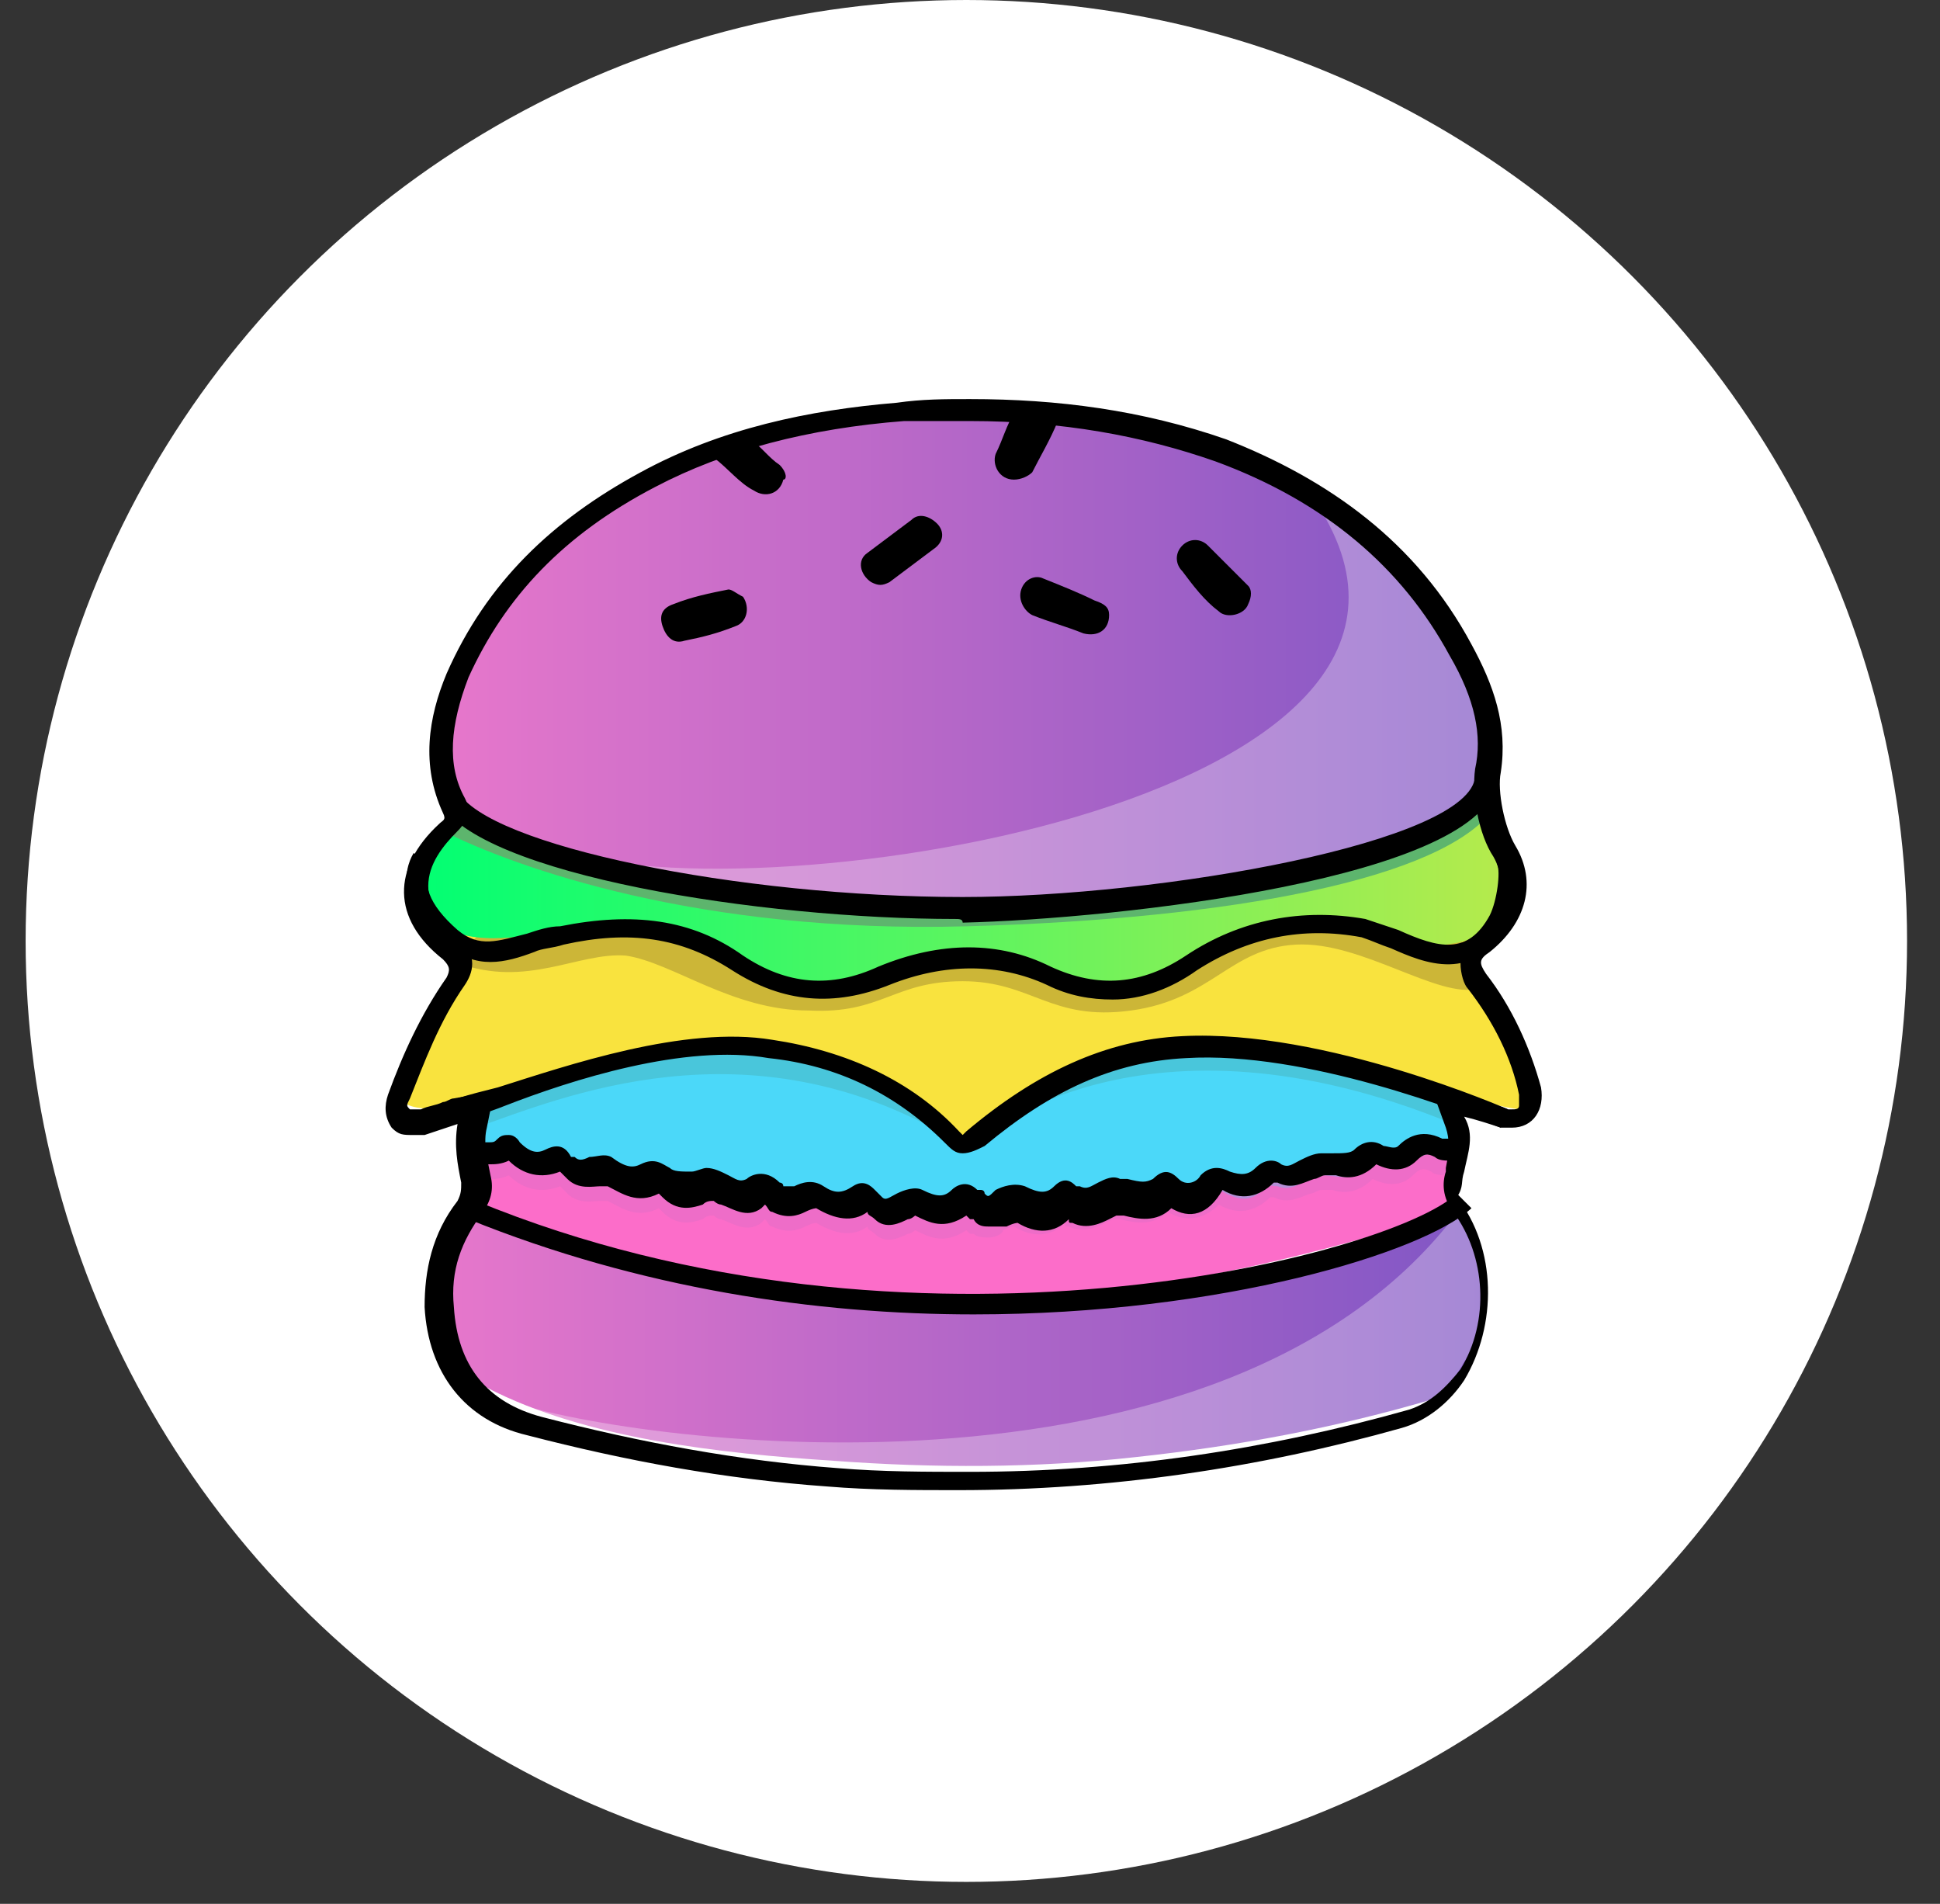 <?xml version="1.0" encoding="UTF-8"?>
<svg width="53px" height="52px" viewBox="0 0 53 52" version="1.1" xmlns="http://www.w3.org/2000/svg" xmlns:xlink="http://www.w3.org/1999/xlink">
    <rect x="0" y="0" width="53" height="52" fill="#333333" stroke="none"/>
    <!-- Generator: Sketch 43.2 (39069) - http://www.bohemiancoding.com/sketch -->
    <title>icono2_advantages</title>
    <desc>Created with Sketch.</desc>
    <defs>
        <linearGradient x1="-0.028%" y1="51.063%" x2="99.805%" y2="51.063%" id="linearGradient-1">
            <stop stop-color="#E777CB" offset="0.433%"></stop>
            <stop stop-color="#7F56C5" offset="100%"></stop>
        </linearGradient>
        <linearGradient x1="-0.314%" y1="52.93%" x2="99.796%" y2="52.93%" id="linearGradient-2">
            <stop stop-color="#00FF73" offset="0.108%"></stop>
            <stop stop-color="#B7EA4C" offset="100%"></stop>
        </linearGradient>
        <linearGradient x1="0.33%" y1="49.99%" x2="100.1%" y2="49.99%" id="linearGradient-3">
            <stop stop-color="#E777CB" offset="0.433%"></stop>
            <stop stop-color="#7F56C5" offset="100%"></stop>
        </linearGradient>
    </defs>
    <g id="Page-1" stroke="none" stroke-width="1" fill="none" fill-rule="evenodd">
        <g id="cultural-fit" fill-rule="nonzero">
            <g id="icono2_advantages">
                <circle id="Oval" fill="#FFFFFF" cx="26.4" cy="25.7" r="25.7"></circle>
                <g id="Group" transform="translate(10, 10)">
                    <path d="M2.9,23 C3.9,23.8 5.6,23.5 6.7,24.3 C11,25.3 14.8,26 19.2,25.7 C22.5,25.5 25.1,24.7 28.3,23.8 C28.7,23.7 29.3,23.5 29.6,23.2 C29.8,23 30.2,23.4 30.3,23.6 C30.7,24.6 30.8,25.8 30.3,26.7 C30.1,27.1 29.8,27.9 29.2,28.2 C26.5,29 23.8,29.5 21,29.8 C18.3,30.1 15.5,30.1 12.8,29.9 C9.7,29.7 6,29.3 3.3,27.9 C2.8,27.8 2.6,26.7 2.4,26.3 C1.8,25.4 2.4,24.1 2.9,23 Z" id="Shape" fill="url(#linearGradient-1)"></path>
                    <path d="M3.7,28.2 C6.9,29.4 23.5,31.7 29.9,23 L30.6,24.4 L30.6,26.2 L29.7,27.7 L29,28.7 L26.5,29.1 L22.4,30.1 L17.9,30.1 L12.2,30.1 L5.5,29.3 L3.7,28.2 Z" id="Shape" fill="#FFFFFF" opacity="0.3"></path>
                    <polygon id="Shape" fill="#4BD8F9" points="3 20.1 2.9 21 3.2 21.9 14.8 24.8 29.7 22 29.8 20.9 29.4 19.9 24.1 17.9 4.8 18"></polygon>
                    <path d="M3,20.8 C5.3,20 10.4,17.8 16,21.1 L16.8,21.1 C16.8,21.1 21.2,17.2 29.7,20.7 L29.2,18.8 L17,17.5 L3.1,18.8 L3,20.8 Z" id="Shape" fill="#49C6DB"></path>
                    <path d="M3,21.7 C3.2,21.7 3.5,21.7 3.7,21.6 C3.9,21.5 3.9,21.6 4,21.7 C4.3,22 4.7,22.1 5.1,21.9 C5.3,21.8 5.4,21.9 5.5,22 C5.5,22.1 5.6,22.1 5.6,22.1 C6,22.4 6.4,22 6.7,22.2 C7.1,22.4 7.4,22.6 7.8,22.4 C8,22.3 8.1,22.3 8.2,22.5 C8.6,22.9 9,22.6 9.4,22.6 C9.7,22.6 10.1,23.1 10.6,22.8 C10.8,22.7 10.9,22.6 11.1,22.8 C11.1,22.9 11.2,22.9 11.3,22.9 C11.7,23.2 12.1,22.6 12.4,22.9 C12.8,23.2 13.1,23.2 13.5,22.9 C13.6,22.8 13.7,22.9 13.7,22.9 C13.8,23 13.9,23 13.9,23.1 C14.3,23.4 14.7,22.8 15,23 C15.4,23.2 15.8,23.3 16.1,23 C16.2,22.9 16.3,22.9 16.5,23 C16.6,23.1 16.6,23.1 16.7,23.1 C17.1,23.4 17.5,22.8 17.9,23 C18.3,23.2 18.7,23.3 19,22.9 C19.1,22.8 19.1,22.8 19.2,22.9 C19.2,22.9 19.3,23 19.4,23 C19.9,23.2 20.2,22.7 20.5,22.8 C20.9,22.9 21.3,23.1 21.7,22.7 C21.9,22.6 21.9,22.6 22.1,22.7 C22.5,22.9 22.8,22.9 23.1,22.6 C23.2,22.4 23.3,22.5 23.5,22.6 C23.9,22.8 24.2,22.8 24.5,22.5 C24.6,22.3 24.7,22.4 24.9,22.4 C25.4,22.6 25.7,22.1 26.1,22.1 C26.5,22.1 26.9,22.3 27.3,21.9 C27.4,21.7 27.5,21.7 27.7,21.8 C28,21.9 28.3,21.9 28.5,21.8 C28.8,21.6 29,21.4 29.4,21.6 L29.8,21.6 C29.6,22.2 30.4,22.9 28.7,23.4 C24.4,24.7 20.1,25.6 15.5,25.5 C11.7,25.4 7.8,24.5 4.2,23.4 C2.6,23 3.2,22.4 3,21.7 Z" id="Shape" fill="#FC6DC9"></path>
                    <path d="M17,23.8 C16.9,23.8 16.7,23.8 16.6,23.7 C16.6,23.7 16.6,23.7 16.5,23.7 L16.4,23.6 L16.4,23.6 C15.8,24 15.4,23.8 15,23.6 L15,23.6 C15,23.6 14.9,23.7 14.8,23.7 C14.6,23.8 14.2,24 13.9,23.7 C13.8,23.6 13.7,23.6 13.7,23.5 C13.3,23.8 12.8,23.7 12.3,23.4 C12.3,23.4 12.2,23.4 12,23.5 C11.8,23.6 11.5,23.7 11.1,23.5 L11.1,23.5 C11,23.5 11,23.4 10.9,23.3 L10.9,23.3 C10.9,23.3 10.9,23.3 10.8,23.4 C10.4,23.7 10,23.4 9.7,23.3 C9.6,23.3 9.5,23.2 9.5,23.2 C9.4,23.2 9.3,23.2 9.2,23.3 C8.9,23.4 8.5,23.5 8.1,23.1 L8,23 L8,23 C7.4,23.3 7,23 6.6,22.8 L6.4,22.8 C6.2,22.8 5.8,22.9 5.5,22.6 C5.4,22.5 5.4,22.5 5.3,22.4 C4.8,22.6 4.3,22.5 3.9,22.1 L3.9,22.1 C3.7,22.2 3.5,22.2 3.4,22.2 L3.2,22.2 L3.1,21.6 L3.3,21.6 C3.5,21.6 3.5,21.6 3.6,21.5 C3.7,21.4 3.8,21.4 3.9,21.4 C4.1,21.4 4.2,21.6 4.2,21.6 C4.5,21.9 4.7,21.9 4.9,21.8 C5.1,21.7 5.4,21.6 5.6,22 L5.7,22 L5.7,22 C5.8,22.1 5.9,22.1 6.1,22 C6.3,22 6.5,21.9 6.7,22 C7.1,22.3 7.3,22.3 7.5,22.2 C7.9,22 8.1,22.2 8.3,22.3 C8.4,22.4 8.6,22.4 8.9,22.4 C9,22.4 9.2,22.3 9.3,22.3 C9.5,22.3 9.7,22.4 9.8,22.5 C10,22.6 10.1,22.7 10.3,22.6 C10.4,22.5 10.8,22.3 11.2,22.7 L11.2,22.7 C11.2,22.7 11.3,22.7 11.3,22.8 L11.6,22.8 C11.8,22.7 12.1,22.6 12.4,22.8 C12.7,23 12.9,23 13.2,22.8 C13.5,22.6 13.7,22.8 13.8,22.9 C13.9,23 13.9,23 14,23.1 C14.1,23.2 14.2,23.1 14.4,23 C14.6,22.9 14.8,22.8 15.1,22.9 C15.5,23.1 15.7,23.1 15.9,22.9 C16,22.8 16.3,22.6 16.6,22.9 L16.7,22.9 C16.7,22.9 16.8,22.9 16.8,23 C16.9,23.1 16.9,23.1 17.1,22.9 C17.3,22.8 17.6,22.7 17.9,22.8 C18.3,23 18.5,23 18.7,22.8 C19,22.5 19.2,22.7 19.3,22.8 L19.4,22.8 C19.6,22.9 19.7,22.8 19.9,22.7 C20.1,22.6 20.3,22.5 20.5,22.6 L20.7,22.6 C21.1,22.7 21.2,22.7 21.4,22.6 C21.7,22.3 21.9,22.4 22.1,22.6 C22.3,22.8 22.6,22.7 22.7,22.5 C23,22.2 23.3,22.3 23.5,22.4 C23.8,22.5 24,22.5 24.2,22.3 C24.5,22 24.8,22.1 24.9,22.2 C25.1,22.3 25.2,22.2 25.4,22.1 C25.6,22 25.7,21.9 26,21.9 L26.3,21.9 C26.6,21.9 26.8,21.9 26.9,21.8 C27.1,21.6 27.4,21.5 27.7,21.7 C27.8,21.7 28,21.8 28.1,21.7 C28.3,21.5 28.7,21.2 29.3,21.5 L29.4,21.5 L29.6,21.5 L29.6,22.1 L29.5,22.1 C29.4,22.1 29.2,22.1 29.1,22 C28.9,21.9 28.8,21.9 28.6,22.1 C28.3,22.4 27.9,22.4 27.5,22.2 L27.5,22.2 L27.5,22.2 C27.1,22.6 26.7,22.6 26.4,22.5 L26.1,22.5 C26,22.5 25.9,22.6 25.8,22.6 C25.5,22.7 25.2,22.9 24.8,22.7 C24.8,22.7 24.8,22.7 24.7,22.7 L24.7,22.7 C24.3,23.1 23.8,23.2 23.3,22.9 L23.3,22.9 L23.3,22.9 C22.9,23.3 22.4,23.4 21.9,23.1 L21.9,23.1 L21.9,23.1 C21.5,23.5 21,23.4 20.6,23.3 L20.4,23.3 L20.2,23.4 C20,23.5 19.6,23.7 19.2,23.5 C19.1,23.5 19.1,23.5 19.1,23.4 C18.7,23.8 18.2,23.8 17.7,23.5 C17.7,23.5 17.6,23.5 17.4,23.6 C17.4,23.7 17.2,23.8 17,23.8 Z" id="Shape" fill="#E86DC8" opacity="0.68"></path>
                    <path d="M31.8,20.3 C31,20.4 28.2,19.3 27.4,19.2 C25.6,19 24.1,18.4 22.3,18.5 C20.1,18.6 18.2,19.6 16.6,21 C16.4,21.2 16.2,21.2 16,21 C14.6,19.6 12.9,18.9 11,18.6 C9.7,18.4 8.5,18.9 7.2,18.8 C5.7,18.7 2.2,20.9 1,20.1 C0.8,20.2 3.3,16.5 2.2,14.9 C1.7,14.3 3.9,14.4 4,14.3 C4.1,14.2 5.2,14.4 5.4,14.5 C6.4,14.8 6.5,14.5 7.4,14.4 C8.5,14.2 10.2,15.2 11.1,15.7 C12.6,16.7 13.5,16.1 15.1,15.5 C16.3,15 18.4,15.5 19.5,15.9 C21.1,16.6 21.6,16 23.1,15.1 C24.3,14.4 25.5,14.1 26.8,14.4 C27.5,14.6 30,14.1 30.7,13.9 C30.9,13.8 29.9,16.3 30,16.5 C30.5,17.1 31.6,19.6 31.8,20.3 Z" id="Shape" fill="#F9E33E"></path>
                    <path d="M2.5,16.3 C4.4,17 5.8,16 7.1,16.1 C8.4,16.3 10,17.6 12.1,17.6 C14.1,17.7 14.4,16.8 16.3,16.8 C18.2,16.8 18.7,17.9 20.9,17.6 C23.1,17.3 23.6,15.9 25.4,15.8 C27.2,15.7 29.3,17.3 30.4,17 L30.2,16 L28.3,14 L18,15.3 L3.8,14.5 L2.5,16.3 Z" id="Shape" fill="#CCB637"></path>
                    <path d="M28.6,15.8 C28.2,15.8 27.7,15.4 27.4,15.3 C25.7,15 24.1,15.3 22.7,16.2 C21.4,17 20.1,17.1 18.7,16.5 C17.2,15.8 15.7,15.9 14.2,16.5 C12.8,17.1 11.5,16.9 10.2,16.1 C8.7,15.1 7.1,15 5.4,15.4 C4.2,15.6 2.7,15.9 1.8,15.1 C1.2,14.6 2,12.4 2.7,12.1 C2.8,12 3.3,12.4 3.4,12.4 C5.1,13.3 6.2,13.5 8.1,13.9 C12,14.7 15.9,14.9 19.9,14.4 C23.1,14.2 25.6,13.8 28.6,12.8 C28.9,12.7 29.9,12.1 30.2,12 C30.6,11.7 30.9,13 31.2,13.3 C31.5,13.6 31.3,14.8 31,15 C30.4,15.6 30.2,15.7 29.5,15.8 C29.3,16.1 28.8,15.8 28.6,15.8 Z" id="Shape" fill="url(#linearGradient-2)"></path>
                    <polygon id="Shape" fill="#000000" points="9.4 4 10.7 4.5 12.3 4 12 3 11.3 2.1 10.2 2.1 8.2 3"></polygon>
                    <path d="M2.1,12.7 C4.1,13.7 9.1,15.5 16.4,15.3 C23.7,15.1 29.4,14 30.8,12.1 L30.6,11.7 L12,12.1 L3,11.3 L2.1,12.7 Z" id="Shape" fill="#5DB56D"></path>
                    <path d="M10.7,2 C12.1,1.6 13.2,1.4 14.6,1.3 L16.4,1.3 C16.8,1.3 18.3,1.2 19.3,1.3 C20.3,1.4 21.3,1.9 22.2,2.2 C24.9,3 27.2,4.3 29,6.5 C29.7,7.4 30.3,8.4 30.5,9.6 C30.8,10.9 30.4,12.1 29.2,12.6 C27.7,13.2 26,13.5 24.4,13.8 C20.6,14.5 16.9,15.1 13,14.9 C9.9,14.7 6.7,13.8 3.7,12.9 C2.8,12.6 2.1,11.8 1.9,10.8 C1.8,10.2 1.9,9.7 2.1,9.2 C3.1,6.6 4.9,4.9 7.2,3.6 C8.6,2.8 10.8,2.1 10.7,2 Z" id="Shape" fill="url(#linearGradient-3)"></path>
                    <path d="M4.9,13.1 C10.1,15.2 31.3,12 26,3.8 L27.2,4.7 L28.8,6.1 L30.1,8.1 L30.6,10.1 L30.4,11.7 L29,12.7 L25.4,13.8 L21.5,14.3 L17.1,14.6 L12.2,14.5 L8.5,14 L4.9,13.1 Z" id="Shape" fill="#FFFFFF" opacity="0.3"></path>
                    <path d="M16.5,1.5 C19,1.5 21.2,1.9 23.2,2.6 C26.2,3.7 28.3,5.5 29.6,7.9 C30.3,9.1 30.5,10.1 30.3,11 C30.2,11.7 30.4,12.8 30.8,13.4 C31.2,14.1 31,15 30.3,15.6 C30.2,15.7 29.9,15.9 29.9,16.3 C29.9,16.6 30,16.9 30.1,17 C30.8,17.9 31.3,18.9 31.5,19.9 L31.5,20.2 C31.5,20.3 31.4,20.3 31.3,20.3 L31.2,20.3 C31,20.2 30.8,20.2 30.5,20.1 C30.4,20.1 30.3,20 30.2,20 L29.1,19.7 L29.5,20.8 C29.6,21.1 29.6,21.4 29.5,21.9 L29.5,22 C29.4,22.3 29.4,22.7 29.7,23.1 C30.6,24.3 30.7,26.1 29.9,27.4 C29.5,27.9 29.1,28.3 28.5,28.5 C24.6,29.6 20.6,30.2 16.5,30.2 C15.3,30.2 14.1,30.2 12.9,30.1 C10.2,29.9 7.5,29.4 4.8,28.7 C3.3,28.3 2.5,27.3 2.4,25.7 C2.3,24.7 2.6,23.9 3.2,23.1 C3.4,22.8 3.5,22.5 3.4,22.1 C3.3,21.6 3.2,21.2 3.3,20.8 L3.5,19.8 L2.4,20 C2.3,20 2.2,20.1 2.1,20.1 C1.9,20.2 1.7,20.2 1.5,20.3 L1.3,20.3 L1.2,20.3 C1.1,20.2 1.1,20.2 1.2,20 C1.6,19 2,17.9 2.7,16.9 C2.9,16.6 3.1,16.1 2.5,15.6 C2.1,15.3 1.7,14.8 1.7,14.2 C1.7,13.6 2.1,13.1 2.5,12.7 L2.5,12.7 C2.9,12.3 2.8,12 2.7,11.8 C2.2,10.9 2.3,9.8 2.8,8.5 C3.8,6.3 5.4,4.6 7.9,3.3 C9.8,2.3 12.1,1.7 14.7,1.5 C15.3,1.5 15.9,1.5 16.5,1.5 L16.5,1.5 Z M16.5,0.9 C15.8,0.9 15.2,0.9 14.5,1 C12.1,1.2 9.7,1.7 7.5,2.9 C5.1,4.2 3.3,5.9 2.2,8.4 C1.7,9.6 1.5,10.9 2.1,12.2 C2.2,12.4 2.1,12.4 2,12.5 C0.7,13.7 0.7,15.1 2.1,16.2 C2.3,16.4 2.3,16.5 2.2,16.7 C1.5,17.7 1,18.8 0.6,19.9 C0.5,20.2 0.5,20.5 0.7,20.8 C0.9,21 1,21 1.3,21 L1.6,21 C1.9,20.9 2.2,20.8 2.5,20.7 C2.4,21.3 2.5,21.8 2.6,22.3 C2.6,22.5 2.6,22.6 2.5,22.8 C1.8,23.7 1.6,24.7 1.6,25.7 C1.7,27.5 2.7,28.8 4.4,29.2 C7.1,29.9 9.8,30.4 12.6,30.6 C13.8,30.7 15,30.7 16.2,30.7 C20.3,30.7 24.4,30.1 28.3,29 C29,28.8 29.6,28.3 30,27.7 C30.9,26.2 30.9,24.1 29.8,22.7 C30,22.4 29.9,22.3 30,22 C30.1,21.5 30.3,21 30,20.5 C30.4,20.6 30.7,20.7 31,20.8 L31.3,20.8 C31.9,20.8 32.2,20.3 32.1,19.7 C31.8,18.6 31.3,17.5 30.6,16.6 C30.4,16.3 30.4,16.2 30.7,16 C31.7,15.2 32,14.1 31.4,13.1 C31.1,12.6 30.9,11.6 31,11.1 C31.2,9.8 30.8,8.7 30.2,7.6 C28.7,4.8 26.3,3.1 23.5,2 C21.2,1.2 18.9,0.9 16.5,0.9 L16.5,0.9 Z" id="Shape" fill="#000000"></path>
                    <path d="M20.3,6.8 C20.3,7.2 20,7.4 19.6,7.3 C19.1,7.1 18.7,7 18.2,6.8 C18,6.7 17.8,6.4 17.9,6.1 C18,5.8 18.3,5.7 18.5,5.8 C19,6 19.5,6.2 19.9,6.4 C20.2,6.5 20.3,6.6 20.3,6.8 Z" id="Shape" fill="#000000"></path>
                    <path d="M16.1,15.1 C10.8,15.1 3.1,13.9 2,11.9 L2.5,11.6 C3.3,13.1 10.2,14.5 16.3,14.5 C21.7,14.5 30.2,13 30.3,11.2 L30.9,11.3 C30.6,14 20.5,15.1 16.3,15.2 C16.3,15.1 16.2,15.1 16.1,15.1 Z" id="Shape" fill="#000000"></path>
                    <path d="M20.4,17.3 C19.8,17.3 19.2,17.2 18.6,16.9 C17.3,16.3 15.8,16.3 14.3,16.9 C12.8,17.5 11.4,17.4 10,16.5 C8.6,15.6 7.2,15.4 5.4,15.8 C5.1,15.9 4.8,15.9 4.6,16 C3.8,16.3 3,16.5 2.2,15.8 C0.9,14.7 1,13.8 1.3,13.3 L1.8,13.6 C1.5,14.1 1.7,14.7 2.5,15.4 C3.1,15.9 3.6,15.7 4.4,15.5 C4.7,15.4 5,15.3 5.3,15.3 C7.3,14.9 8.9,15.1 10.3,16.1 C11.5,16.9 12.7,17 14,16.4 C15.7,15.7 17.3,15.7 18.7,16.4 C20,17 21.2,16.9 22.4,16.1 C23.9,15.1 25.6,14.8 27.3,15.1 C27.6,15.2 27.9,15.3 28.2,15.4 C29.3,15.9 30.1,16.1 30.7,15 C30.9,14.6 31,13.8 30.9,13.6 L31.3,13.2 C31.7,13.7 31.4,14.9 31.2,15.2 C30.3,16.9 28.9,16.3 28,15.9 C27.7,15.8 27.5,15.7 27.2,15.6 C25.6,15.3 24.1,15.6 22.7,16.5 C22,17 21.2,17.3 20.4,17.3 Z" id="Shape" fill="#000000"></path>
                    <path d="M16.3,21.5 C16.1,21.5 16,21.4 15.8,21.2 C14.5,19.9 12.9,19.1 11,18.9 C8.7,18.5 5.6,19.5 3.8,20.2 C3.3,20.4 2.9,20.5 2.7,20.6 L2.5,20 C2.8,19.9 3.2,19.8 3.6,19.7 C5.5,19.1 8.7,18 11.1,18.4 C13.1,18.7 14.9,19.5 16.2,20.9 L16.3,21 C16.3,21 16.3,21 16.4,20.9 C18.3,19.3 20.2,18.4 22.3,18.3 C26.2,18.1 31.2,20.3 31.2,20.3 L31,20.8 C30,20.4 25.7,18.7 22.4,18.9 C20.4,19 18.7,19.8 16.9,21.3 C16.7,21.4 16.5,21.5 16.3,21.5 Z" id="Shape" fill="#000000"></path>
                    <path d="M17,23.5 C16.9,23.5 16.7,23.5 16.6,23.3 C16.6,23.3 16.6,23.3 16.5,23.3 L16.4,23.2 L16.4,23.2 C15.8,23.6 15.4,23.4 15,23.2 L15,23.2 C15,23.2 14.9,23.3 14.8,23.3 C14.6,23.4 14.2,23.6 13.9,23.3 C13.8,23.2 13.7,23.2 13.7,23.1 C13.3,23.4 12.8,23.3 12.3,23 C12.3,23 12.2,23 12,23.1 C11.8,23.2 11.5,23.3 11.1,23.1 L11.1,23.1 C11,23.1 11,23 10.9,22.9 L10.9,22.9 C10.9,22.9 10.9,22.9 10.8,23 C10.4,23.3 10,23 9.7,22.9 C9.6,22.9 9.5,22.8 9.5,22.8 L9.5,22.8 C9.4,22.8 9.3,22.8 9.2,22.9 C8.9,23 8.5,23.1 8.1,22.7 L8,22.6 L8,22.6 C7.4,22.9 7,22.6 6.6,22.4 L6.4,22.4 C6.2,22.4 5.8,22.5 5.5,22.2 C5.4,22.1 5.4,22.1 5.3,22 C4.8,22.2 4.3,22.1 3.9,21.7 L3.9,21.7 C3.7,21.8 3.5,21.8 3.4,21.8 L3.2,21.8 L3.1,21.2 L3.3,21.2 C3.5,21.2 3.5,21.2 3.6,21.1 C3.7,21 3.8,21 3.9,21 C4.1,21 4.2,21.2 4.2,21.2 C4.5,21.5 4.7,21.5 4.9,21.4 C5.1,21.3 5.4,21.2 5.6,21.6 L5.7,21.6 L5.7,21.6 C5.8,21.7 5.9,21.7 6.1,21.6 C6.3,21.6 6.5,21.5 6.7,21.6 C7.1,21.9 7.3,21.9 7.5,21.8 C7.9,21.6 8.1,21.8 8.3,21.9 C8.4,22 8.6,22 8.9,22 C9,22 9.2,21.9 9.3,21.9 C9.5,21.9 9.7,22 9.9,22.1 C10.1,22.2 10.2,22.3 10.4,22.2 C10.5,22.1 10.9,21.9 11.3,22.3 L11.3,22.3 C11.3,22.3 11.4,22.3 11.4,22.4 L11.7,22.4 C11.9,22.3 12.2,22.2 12.5,22.4 C12.8,22.6 13,22.6 13.3,22.4 C13.6,22.2 13.8,22.4 13.9,22.5 L14.1,22.7 C14.2,22.8 14.3,22.7 14.5,22.6 C14.7,22.5 15,22.4 15.2,22.5 C15.6,22.7 15.8,22.7 16,22.5 C16.1,22.4 16.4,22.2 16.7,22.5 L16.8,22.5 C16.8,22.5 16.9,22.5 16.9,22.6 C17,22.7 17,22.7 17.2,22.5 C17.4,22.4 17.7,22.3 18,22.4 C18.4,22.6 18.6,22.6 18.8,22.4 C19.1,22.1 19.3,22.3 19.4,22.4 L19.5,22.4 C19.7,22.5 19.8,22.4 20,22.3 C20.2,22.2 20.4,22.1 20.6,22.2 L20.8,22.2 C21.2,22.3 21.3,22.3 21.5,22.2 C21.8,21.9 22,22 22.2,22.2 C22.4,22.4 22.7,22.3 22.8,22.1 C23.1,21.8 23.4,21.9 23.6,22 C23.9,22.1 24.1,22.1 24.3,21.9 C24.6,21.6 24.9,21.7 25,21.8 C25.2,21.9 25.3,21.8 25.5,21.7 C25.7,21.6 25.9,21.5 26.1,21.5 L26.4,21.5 C26.7,21.5 26.9,21.5 27,21.4 C27.2,21.2 27.5,21.1 27.8,21.3 C27.9,21.3 28.1,21.4 28.2,21.3 C28.4,21.1 28.8,20.8 29.4,21.1 L29.5,21.1 L29.7,21.1 L29.7,21.7 L29.6,21.7 C29.5,21.7 29.3,21.7 29.2,21.6 C29,21.5 28.9,21.5 28.7,21.7 C28.4,22 28,22 27.6,21.8 L27.6,21.8 L27.6,21.8 C27.2,22.2 26.8,22.2 26.5,22.1 L26.2,22.1 L26.2,22.1 C26.1,22.1 26,22.2 25.9,22.2 C25.6,22.3 25.3,22.5 24.9,22.3 C24.9,22.3 24.9,22.3 24.8,22.3 L24.8,22.3 C24.4,22.7 23.9,22.8 23.4,22.5 L23.4,22.5 L23.4,22.5 C23,23.2 22.5,23.3 22,23 L22,23 L22,23 C21.6,23.4 21.1,23.3 20.7,23.2 L20.5,23.2 L20.3,23.3 C20.1,23.4 19.7,23.6 19.3,23.4 C19.2,23.4 19.2,23.4 19.2,23.3 C18.8,23.7 18.3,23.7 17.8,23.4 C17.8,23.4 17.7,23.4 17.5,23.5 C17.4,23.5 17.2,23.5 17,23.5 Z" id="Shape" fill="#000000"></path>
                    <path d="M16.6,25.9 C12.3,25.9 7.5,25.2 2.8,23.3 L3,22.8 C14.9,27.7 28,24.3 29.8,22.6 L30.2,23 C28.9,24.2 23.4,25.9 16.6,25.9 Z" id="Shape" fill="#000000"></path>
                    <path d="M24.1,6.5 C24,6.8 23.5,6.9 23.3,6.7 C22.9,6.4 22.6,6 22.3,5.6 C22.1,5.4 22.1,5.1 22.3,4.9 C22.5,4.7 22.8,4.7 23,4.9 C23.4,5.3 23.7,5.6 24.1,6 C24.2,6.1 24.2,6.3 24.1,6.5 Z" id="Shape" fill="#000000"></path>
                    <path d="M13.8,5.9 C13.5,5.7 13.4,5.3 13.7,5.1 C14.1,4.8 14.5,4.5 14.9,4.2 C15.1,4 15.4,4.1 15.6,4.3 C15.8,4.5 15.8,4.8 15.5,5 C15.1,5.3 14.7,5.6 14.3,5.9 C14.1,6 14,6 13.8,5.9 Z" id="Shape" fill="#000000"></path>
                    <path d="M10.3,6.3 C10.5,6.6 10.4,7 10.1,7.1 C9.6,7.3 9.2,7.4 8.7,7.5 C8.4,7.6 8.2,7.4 8.1,7.1 C8,6.8 8.1,6.6 8.4,6.5 C8.9,6.3 9.4,6.2 9.9,6.1 C10,6.1 10.1,6.2 10.3,6.3 Z" id="Shape" fill="#000000"></path>
                    <path d="M11.3,2.7 C11,2.5 10.8,2.2 10.5,2 C10.2,2.1 9.7,2.3 9.4,2.4 C9.4,2.4 9.4,2.5 9.5,2.5 C9.9,2.8 10.2,3.2 10.6,3.4 C10.9,3.6 11.3,3.5 11.4,3.1 C11.5,3.1 11.5,2.9 11.3,2.7 Z" id="Shape" fill="#000000"></path>
                    <path d="M17.7,1.3 C17.5,1.6 17.4,2 17.2,2.4 C17.1,2.7 17.3,3.1 17.7,3.1 C17.9,3.1 18.1,3 18.2,2.9 C18.4,2.5 18.7,2 18.9,1.5 C18.4,1.4 18,1.4 17.7,1.3 Z" id="Shape" fill="#000000"></path>
                </g>
            </g>
        </g>
    </g>
</svg>